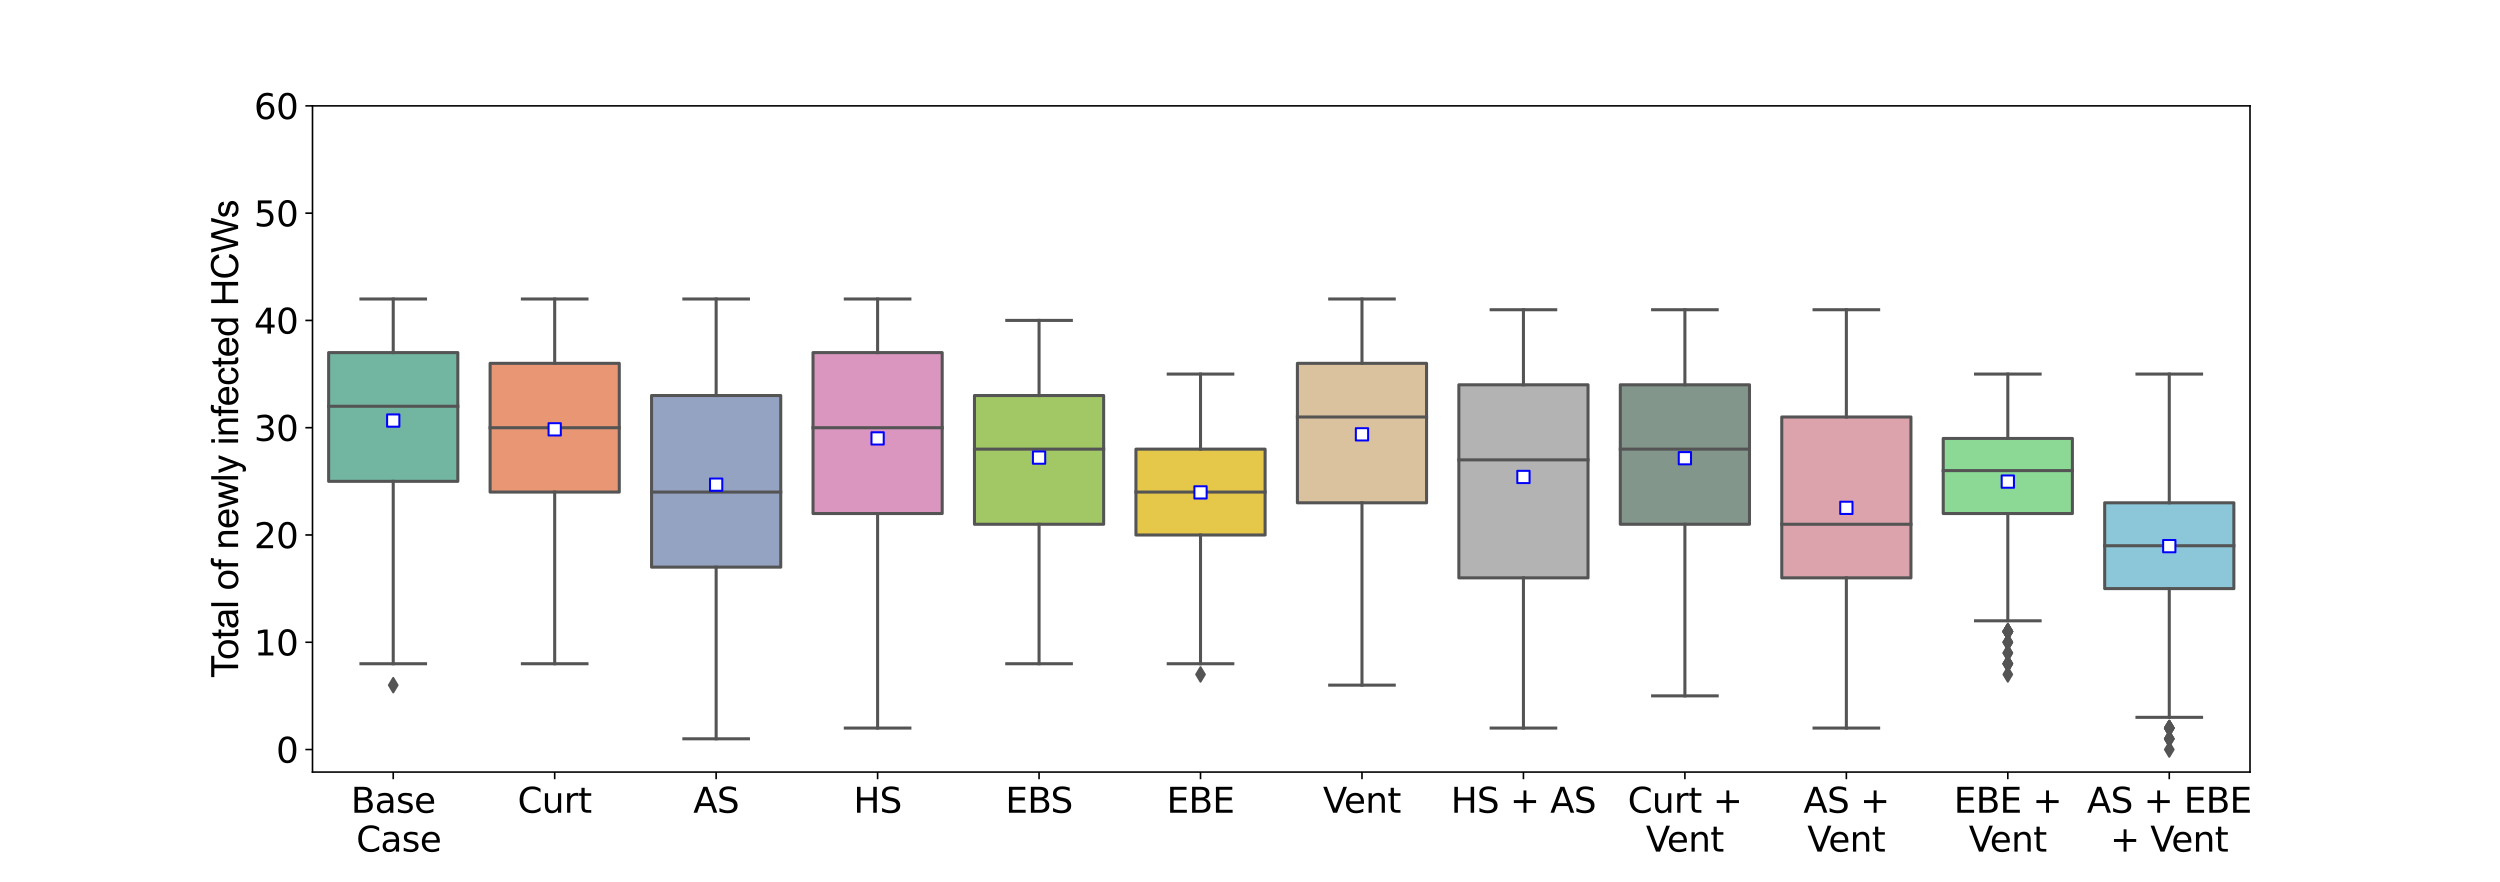 <?xml version="1.0" encoding="utf-8" standalone="no"?>
<!DOCTYPE svg PUBLIC "-//W3C//DTD SVG 1.1//EN"
  "http://www.w3.org/Graphics/SVG/1.1/DTD/svg11.dtd">
<svg xmlns:xlink="http://www.w3.org/1999/xlink" width="1224pt" height="432pt" viewBox="0 0 1224 432" xmlns="http://www.w3.org/2000/svg" version="1.1">
 <defs>
  <style type="text/css">*{stroke-linejoin: round; stroke-linecap: butt}</style>
 </defs>
 <g id="figure_1">
  <g id="patch_1">
   <path d="M 0 432 
L 1224 432 
L 1224 0 
L 0 0 
z
" style="fill: #ffffff"/>
  </g>
  <g id="axes_1">
   <g id="patch_2">
    <path d="M 153 378 
L 1101.6 378 
L 1101.6 51.84 
L 153 51.84 
z
" style="fill: #ffffff"/>
   </g>
   <g id="patch_3">
    <path d="M 160.905 235.666 
L 224.145 235.666 
L 224.145 172.64 
L 160.905 172.64 
L 160.905 235.666 
z
" clip-path="url(#p71a5386152)" style="fill: #72b6a1; stroke: #545454; stroke-width: 1.5; stroke-linejoin: miter"/>
   </g>
   <g id="patch_4">
    <path d="M 239.955 240.918 
L 303.195 240.918 
L 303.195 177.892 
L 239.955 177.892 
L 239.955 240.918 
z
" clip-path="url(#p71a5386152)" style="fill: #e99675; stroke: #545454; stroke-width: 1.5; stroke-linejoin: miter"/>
   </g>
   <g id="patch_5">
    <path d="M 319.005 277.683 
L 382.245 277.683 
L 382.245 193.649 
L 319.005 193.649 
L 319.005 277.683 
z
" clip-path="url(#p71a5386152)" style="fill: #95a3c3; stroke: #545454; stroke-width: 1.5; stroke-linejoin: miter"/>
   </g>
   <g id="patch_6">
    <path d="M 398.055 251.423 
L 461.295 251.423 
L 461.295 172.64 
L 398.055 172.64 
L 398.055 251.423 
z
" clip-path="url(#p71a5386152)" style="fill: #db96c0; stroke: #545454; stroke-width: 1.5; stroke-linejoin: miter"/>
   </g>
   <g id="patch_7">
    <path d="M 477.105 256.675 
L 540.345 256.675 
L 540.345 193.649 
L 477.105 193.649 
L 477.105 256.675 
z
" clip-path="url(#p71a5386152)" style="fill: #a2c865; stroke: #545454; stroke-width: 1.5; stroke-linejoin: miter"/>
   </g>
   <g id="patch_8">
    <path d="M 556.155 261.927 
L 619.395 261.927 
L 619.395 219.91 
L 556.155 219.91 
L 556.155 261.927 
z
" clip-path="url(#p71a5386152)" style="fill: #e5c849; stroke: #545454; stroke-width: 1.5; stroke-linejoin: miter"/>
   </g>
   <g id="patch_9">
    <path d="M 635.205 246.17 
L 698.445 246.17 
L 698.445 177.892 
L 635.205 177.892 
L 635.205 246.17 
z
" clip-path="url(#p71a5386152)" style="fill: #dbc29e; stroke: #545454; stroke-width: 1.5; stroke-linejoin: miter"/>
   </g>
   <g id="patch_10">
    <path d="M 714.255 282.936 
L 777.495 282.936 
L 777.495 188.397 
L 714.255 188.397 
L 714.255 282.936 
z
" clip-path="url(#p71a5386152)" style="fill: #b3b3b3; stroke: #545454; stroke-width: 1.5; stroke-linejoin: miter"/>
   </g>
   <g id="patch_11">
    <path d="M 793.305 256.675 
L 856.545 256.675 
L 856.545 188.397 
L 793.305 188.397 
L 793.305 256.675 
z
" clip-path="url(#p71a5386152)" style="fill: #83968c; stroke: #545454; stroke-width: 1.5; stroke-linejoin: miter"/>
   </g>
   <g id="patch_12">
    <path d="M 872.355 282.936 
L 935.595 282.936 
L 935.595 204.153 
L 872.355 204.153 
L 872.355 282.936 
z
" clip-path="url(#p71a5386152)" style="fill: #dca3ac; stroke: #545454; stroke-width: 1.5; stroke-linejoin: miter"/>
   </g>
   <g id="patch_13">
    <path d="M 951.405 251.423 
L 1014.645 251.423 
L 1014.645 214.657 
L 951.405 214.657 
L 951.405 251.423 
z
" clip-path="url(#p71a5386152)" style="fill: #8cd996; stroke: #545454; stroke-width: 1.5; stroke-linejoin: miter"/>
   </g>
   <g id="patch_14">
    <path d="M 1030.455 288.188 
L 1093.695 288.188 
L 1093.695 246.17 
L 1030.455 246.17 
L 1030.455 288.188 
z
" clip-path="url(#p71a5386152)" style="fill: #8cc6d9; stroke: #545454; stroke-width: 1.5; stroke-linejoin: miter"/>
   </g>
   <g id="matplotlib.axis_1">
    <g id="xtick_1">
     <g id="line2d_1">
      <defs>
       <path id="m7c3d2420b5" d="M 0 0 
L 0 3.5 
" style="stroke: #000000; stroke-width: 0.8"/>
      </defs>
      <g>
       <use xlink:href="#m7c3d2420b5" x="192.525" y="378" style="stroke: #000000; stroke-width: 0.8"/>
      </g>
     </g>
     <g id="text_1">
      <!-- Base -->
      <g transform="translate(171.826 397.917) scale(0.17 -0.17)">
       <defs>
        <path id="DejaVuSans-42" d="M 1259 2228 
L 1259 519 
L 2272 519 
Q 2781 519 3026 730 
Q 3272 941 3272 1375 
Q 3272 1813 3026 2020 
Q 2781 2228 2272 2228 
L 1259 2228 
z
M 1259 4147 
L 1259 2741 
L 2194 2741 
Q 2656 2741 2882 2914 
Q 3109 3088 3109 3444 
Q 3109 3797 2882 3972 
Q 2656 4147 2194 4147 
L 1259 4147 
z
M 628 4666 
L 2241 4666 
Q 2963 4666 3353 4366 
Q 3744 4066 3744 3513 
Q 3744 3084 3544 2831 
Q 3344 2578 2956 2516 
Q 3422 2416 3680 2098 
Q 3938 1781 3938 1306 
Q 3938 681 3513 340 
Q 3088 0 2303 0 
L 628 0 
L 628 4666 
z
" transform="scale(0.016)"/>
        <path id="DejaVuSans-61" d="M 2194 1759 
Q 1497 1759 1228 1600 
Q 959 1441 959 1056 
Q 959 750 1161 570 
Q 1363 391 1709 391 
Q 2188 391 2477 730 
Q 2766 1069 2766 1631 
L 2766 1759 
L 2194 1759 
z
M 3341 1997 
L 3341 0 
L 2766 0 
L 2766 531 
Q 2569 213 2275 61 
Q 1981 -91 1556 -91 
Q 1019 -91 701 211 
Q 384 513 384 1019 
Q 384 1609 779 1909 
Q 1175 2209 1959 2209 
L 2766 2209 
L 2766 2266 
Q 2766 2663 2505 2880 
Q 2244 3097 1772 3097 
Q 1472 3097 1187 3025 
Q 903 2953 641 2809 
L 641 3341 
Q 956 3463 1253 3523 
Q 1550 3584 1831 3584 
Q 2591 3584 2966 3190 
Q 3341 2797 3341 1997 
z
" transform="scale(0.016)"/>
        <path id="DejaVuSans-73" d="M 2834 3397 
L 2834 2853 
Q 2591 2978 2328 3040 
Q 2066 3103 1784 3103 
Q 1356 3103 1142 2972 
Q 928 2841 928 2578 
Q 928 2378 1081 2264 
Q 1234 2150 1697 2047 
L 1894 2003 
Q 2506 1872 2764 1633 
Q 3022 1394 3022 966 
Q 3022 478 2636 193 
Q 2250 -91 1575 -91 
Q 1294 -91 989 -36 
Q 684 19 347 128 
L 347 722 
Q 666 556 975 473 
Q 1284 391 1588 391 
Q 1994 391 2212 530 
Q 2431 669 2431 922 
Q 2431 1156 2273 1281 
Q 2116 1406 1581 1522 
L 1381 1569 
Q 847 1681 609 1914 
Q 372 2147 372 2553 
Q 372 3047 722 3315 
Q 1072 3584 1716 3584 
Q 2034 3584 2315 3537 
Q 2597 3491 2834 3397 
z
" transform="scale(0.016)"/>
        <path id="DejaVuSans-65" d="M 3597 1894 
L 3597 1613 
L 953 1613 
Q 991 1019 1311 708 
Q 1631 397 2203 397 
Q 2534 397 2845 478 
Q 3156 559 3463 722 
L 3463 178 
Q 3153 47 2828 -22 
Q 2503 -91 2169 -91 
Q 1331 -91 842 396 
Q 353 884 353 1716 
Q 353 2575 817 3079 
Q 1281 3584 2069 3584 
Q 2775 3584 3186 3129 
Q 3597 2675 3597 1894 
z
M 3022 2063 
Q 3016 2534 2758 2815 
Q 2500 3097 2075 3097 
Q 1594 3097 1305 2825 
Q 1016 2553 972 2059 
L 3022 2063 
z
" transform="scale(0.016)"/>
       </defs>
       <use xlink:href="#DejaVuSans-42"/>
       <use xlink:href="#DejaVuSans-61" x="68.604"/>
       <use xlink:href="#DejaVuSans-73" x="129.883"/>
       <use xlink:href="#DejaVuSans-65" x="181.982"/>
      </g>
      <!--  Case -->
      <g transform="translate(169.021 416.954) scale(0.17 -0.17)">
       <defs>
        <path id="DejaVuSans-20" transform="scale(0.016)"/>
        <path id="DejaVuSans-43" d="M 4122 4306 
L 4122 3641 
Q 3803 3938 3442 4084 
Q 3081 4231 2675 4231 
Q 1875 4231 1450 3742 
Q 1025 3253 1025 2328 
Q 1025 1406 1450 917 
Q 1875 428 2675 428 
Q 3081 428 3442 575 
Q 3803 722 4122 1019 
L 4122 359 
Q 3791 134 3420 21 
Q 3050 -91 2638 -91 
Q 1578 -91 968 557 
Q 359 1206 359 2328 
Q 359 3453 968 4101 
Q 1578 4750 2638 4750 
Q 3056 4750 3426 4639 
Q 3797 4528 4122 4306 
z
" transform="scale(0.016)"/>
       </defs>
       <use xlink:href="#DejaVuSans-20"/>
       <use xlink:href="#DejaVuSans-43" x="31.787"/>
       <use xlink:href="#DejaVuSans-61" x="101.611"/>
       <use xlink:href="#DejaVuSans-73" x="162.891"/>
       <use xlink:href="#DejaVuSans-65" x="214.99"/>
      </g>
     </g>
    </g>
    <g id="xtick_2">
     <g id="line2d_2">
      <g>
       <use xlink:href="#m7c3d2420b5" x="271.575" y="378" style="stroke: #000000; stroke-width: 0.8"/>
      </g>
     </g>
     <g id="text_2">
      <!-- Curt -->
      <g transform="translate(253.426 397.917) scale(0.17 -0.17)">
       <defs>
        <path id="DejaVuSans-75" d="M 544 1381 
L 544 3500 
L 1119 3500 
L 1119 1403 
Q 1119 906 1312 657 
Q 1506 409 1894 409 
Q 2359 409 2629 706 
Q 2900 1003 2900 1516 
L 2900 3500 
L 3475 3500 
L 3475 0 
L 2900 0 
L 2900 538 
Q 2691 219 2414 64 
Q 2138 -91 1772 -91 
Q 1169 -91 856 284 
Q 544 659 544 1381 
z
M 1991 3584 
L 1991 3584 
z
" transform="scale(0.016)"/>
        <path id="DejaVuSans-72" d="M 2631 2963 
Q 2534 3019 2420 3045 
Q 2306 3072 2169 3072 
Q 1681 3072 1420 2755 
Q 1159 2438 1159 1844 
L 1159 0 
L 581 0 
L 581 3500 
L 1159 3500 
L 1159 2956 
Q 1341 3275 1631 3429 
Q 1922 3584 2338 3584 
Q 2397 3584 2469 3576 
Q 2541 3569 2628 3553 
L 2631 2963 
z
" transform="scale(0.016)"/>
        <path id="DejaVuSans-74" d="M 1172 4494 
L 1172 3500 
L 2356 3500 
L 2356 3053 
L 1172 3053 
L 1172 1153 
Q 1172 725 1289 603 
Q 1406 481 1766 481 
L 2356 481 
L 2356 0 
L 1766 0 
Q 1100 0 847 248 
Q 594 497 594 1153 
L 594 3053 
L 172 3053 
L 172 3500 
L 594 3500 
L 594 4494 
L 1172 4494 
z
" transform="scale(0.016)"/>
       </defs>
       <use xlink:href="#DejaVuSans-43"/>
       <use xlink:href="#DejaVuSans-75" x="69.824"/>
       <use xlink:href="#DejaVuSans-72" x="133.203"/>
       <use xlink:href="#DejaVuSans-74" x="174.316"/>
      </g>
     </g>
    </g>
    <g id="xtick_3">
     <g id="line2d_3">
      <g>
       <use xlink:href="#m7c3d2420b5" x="350.625" y="378" style="stroke: #000000; stroke-width: 0.8"/>
      </g>
     </g>
     <g id="text_3">
      <!-- AS -->
      <g transform="translate(339.414 397.917) scale(0.17 -0.17)">
       <defs>
        <path id="DejaVuSans-41" d="M 2188 4044 
L 1331 1722 
L 3047 1722 
L 2188 4044 
z
M 1831 4666 
L 2547 4666 
L 4325 0 
L 3669 0 
L 3244 1197 
L 1141 1197 
L 716 0 
L 50 0 
L 1831 4666 
z
" transform="scale(0.016)"/>
        <path id="DejaVuSans-53" d="M 3425 4513 
L 3425 3897 
Q 3066 4069 2747 4153 
Q 2428 4238 2131 4238 
Q 1616 4238 1336 4038 
Q 1056 3838 1056 3469 
Q 1056 3159 1242 3001 
Q 1428 2844 1947 2747 
L 2328 2669 
Q 3034 2534 3370 2195 
Q 3706 1856 3706 1288 
Q 3706 609 3251 259 
Q 2797 -91 1919 -91 
Q 1588 -91 1214 -16 
Q 841 59 441 206 
L 441 856 
Q 825 641 1194 531 
Q 1563 422 1919 422 
Q 2459 422 2753 634 
Q 3047 847 3047 1241 
Q 3047 1584 2836 1778 
Q 2625 1972 2144 2069 
L 1759 2144 
Q 1053 2284 737 2584 
Q 422 2884 422 3419 
Q 422 4038 858 4394 
Q 1294 4750 2059 4750 
Q 2388 4750 2728 4690 
Q 3069 4631 3425 4513 
z
" transform="scale(0.016)"/>
       </defs>
       <use xlink:href="#DejaVuSans-41"/>
       <use xlink:href="#DejaVuSans-53" x="68.408"/>
      </g>
     </g>
    </g>
    <g id="xtick_4">
     <g id="line2d_4">
      <g>
       <use xlink:href="#m7c3d2420b5" x="429.675" y="378" style="stroke: #000000; stroke-width: 0.8"/>
      </g>
     </g>
     <g id="text_4">
      <!-- HS -->
      <g transform="translate(417.887 397.917) scale(0.17 -0.17)">
       <defs>
        <path id="DejaVuSans-48" d="M 628 4666 
L 1259 4666 
L 1259 2753 
L 3553 2753 
L 3553 4666 
L 4184 4666 
L 4184 0 
L 3553 0 
L 3553 2222 
L 1259 2222 
L 1259 0 
L 628 0 
L 628 4666 
z
" transform="scale(0.016)"/>
       </defs>
       <use xlink:href="#DejaVuSans-48"/>
       <use xlink:href="#DejaVuSans-53" x="75.195"/>
      </g>
     </g>
    </g>
    <g id="xtick_5">
     <g id="line2d_5">
      <g>
       <use xlink:href="#m7c3d2420b5" x="508.725" y="378" style="stroke: #000000; stroke-width: 0.8"/>
      </g>
     </g>
     <g id="text_5">
      <!-- EBS -->
      <g transform="translate(492.275 397.917) scale(0.17 -0.17)">
       <defs>
        <path id="DejaVuSans-45" d="M 628 4666 
L 3578 4666 
L 3578 4134 
L 1259 4134 
L 1259 2753 
L 3481 2753 
L 3481 2222 
L 1259 2222 
L 1259 531 
L 3634 531 
L 3634 0 
L 628 0 
L 628 4666 
z
" transform="scale(0.016)"/>
       </defs>
       <use xlink:href="#DejaVuSans-45"/>
       <use xlink:href="#DejaVuSans-42" x="63.184"/>
       <use xlink:href="#DejaVuSans-53" x="130.037"/>
      </g>
     </g>
    </g>
    <g id="xtick_6">
     <g id="line2d_6">
      <g>
       <use xlink:href="#m7c3d2420b5" x="587.775" y="378" style="stroke: #000000; stroke-width: 0.8"/>
      </g>
     </g>
     <g id="text_6">
      <!-- EBE -->
      <g transform="translate(571.201 397.917) scale(0.17 -0.17)">
       <use xlink:href="#DejaVuSans-45"/>
       <use xlink:href="#DejaVuSans-42" x="63.184"/>
       <use xlink:href="#DejaVuSans-45" x="131.787"/>
      </g>
     </g>
    </g>
    <g id="xtick_7">
     <g id="line2d_7">
      <g>
       <use xlink:href="#m7c3d2420b5" x="666.825" y="378" style="stroke: #000000; stroke-width: 0.8"/>
      </g>
     </g>
     <g id="text_7">
      <!-- Vent -->
      <g transform="translate(647.72 397.917) scale(0.17 -0.17)">
       <defs>
        <path id="DejaVuSans-56" d="M 1831 0 
L 50 4666 
L 709 4666 
L 2188 738 
L 3669 4666 
L 4325 4666 
L 2547 0 
L 1831 0 
z
" transform="scale(0.016)"/>
        <path id="DejaVuSans-6e" d="M 3513 2113 
L 3513 0 
L 2938 0 
L 2938 2094 
Q 2938 2591 2744 2837 
Q 2550 3084 2163 3084 
Q 1697 3084 1428 2787 
Q 1159 2491 1159 1978 
L 1159 0 
L 581 0 
L 581 3500 
L 1159 3500 
L 1159 2956 
Q 1366 3272 1645 3428 
Q 1925 3584 2291 3584 
Q 2894 3584 3203 3211 
Q 3513 2838 3513 2113 
z
" transform="scale(0.016)"/>
       </defs>
       <use xlink:href="#DejaVuSans-56"/>
       <use xlink:href="#DejaVuSans-65" x="60.658"/>
       <use xlink:href="#DejaVuSans-6e" x="122.182"/>
       <use xlink:href="#DejaVuSans-74" x="185.561"/>
      </g>
     </g>
    </g>
    <g id="xtick_8">
     <g id="line2d_8">
      <g>
       <use xlink:href="#m7c3d2420b5" x="745.875" y="378" style="stroke: #000000; stroke-width: 0.8"/>
      </g>
     </g>
     <g id="text_8">
      <!-- HS + AS -->
      <g transform="translate(710.35 397.917) scale(0.17 -0.17)">
       <defs>
        <path id="DejaVuSans-2b" d="M 2944 4013 
L 2944 2272 
L 4684 2272 
L 4684 1741 
L 2944 1741 
L 2944 0 
L 2419 0 
L 2419 1741 
L 678 1741 
L 678 2272 
L 2419 2272 
L 2419 4013 
L 2944 4013 
z
" transform="scale(0.016)"/>
       </defs>
       <use xlink:href="#DejaVuSans-48"/>
       <use xlink:href="#DejaVuSans-53" x="75.195"/>
       <use xlink:href="#DejaVuSans-20" x="138.672"/>
       <use xlink:href="#DejaVuSans-2b" x="170.459"/>
       <use xlink:href="#DejaVuSans-20" x="254.248"/>
       <use xlink:href="#DejaVuSans-41" x="286.035"/>
       <use xlink:href="#DejaVuSans-53" x="354.443"/>
      </g>
     </g>
    </g>
    <g id="xtick_9">
     <g id="line2d_9">
      <g>
       <use xlink:href="#m7c3d2420b5" x="824.925" y="378" style="stroke: #000000; stroke-width: 0.8"/>
      </g>
     </g>
     <g id="text_9">
      <!-- Curt + -->
      <g transform="translate(796.952 397.917) scale(0.17 -0.17)">
       <use xlink:href="#DejaVuSans-43"/>
       <use xlink:href="#DejaVuSans-75" x="69.824"/>
       <use xlink:href="#DejaVuSans-72" x="133.203"/>
       <use xlink:href="#DejaVuSans-74" x="174.316"/>
       <use xlink:href="#DejaVuSans-20" x="213.525"/>
       <use xlink:href="#DejaVuSans-2b" x="245.312"/>
      </g>
      <!-- Vent -->
      <g transform="translate(805.82 416.954) scale(0.17 -0.17)">
       <use xlink:href="#DejaVuSans-56"/>
       <use xlink:href="#DejaVuSans-65" x="60.658"/>
       <use xlink:href="#DejaVuSans-6e" x="122.182"/>
       <use xlink:href="#DejaVuSans-74" x="185.561"/>
      </g>
     </g>
    </g>
    <g id="xtick_10">
     <g id="line2d_10">
      <g>
       <use xlink:href="#m7c3d2420b5" x="903.975" y="378" style="stroke: #000000; stroke-width: 0.8"/>
      </g>
     </g>
     <g id="text_10">
      <!-- AS + -->
      <g transform="translate(882.94 397.917) scale(0.17 -0.17)">
       <use xlink:href="#DejaVuSans-41"/>
       <use xlink:href="#DejaVuSans-53" x="68.408"/>
       <use xlink:href="#DejaVuSans-20" x="131.885"/>
       <use xlink:href="#DejaVuSans-2b" x="163.672"/>
      </g>
      <!-- Vent -->
      <g transform="translate(884.87 416.954) scale(0.17 -0.17)">
       <use xlink:href="#DejaVuSans-56"/>
       <use xlink:href="#DejaVuSans-65" x="60.658"/>
       <use xlink:href="#DejaVuSans-6e" x="122.182"/>
       <use xlink:href="#DejaVuSans-74" x="185.561"/>
      </g>
     </g>
    </g>
    <g id="xtick_11">
     <g id="line2d_11">
      <g>
       <use xlink:href="#m7c3d2420b5" x="983.025" y="378" style="stroke: #000000; stroke-width: 0.8"/>
      </g>
     </g>
     <g id="text_11">
      <!-- EBE + -->
      <g transform="translate(956.627 397.917) scale(0.17 -0.17)">
       <use xlink:href="#DejaVuSans-45"/>
       <use xlink:href="#DejaVuSans-42" x="63.184"/>
       <use xlink:href="#DejaVuSans-45" x="131.787"/>
       <use xlink:href="#DejaVuSans-20" x="194.971"/>
       <use xlink:href="#DejaVuSans-2b" x="226.758"/>
      </g>
      <!-- Vent -->
      <g transform="translate(963.92 416.954) scale(0.17 -0.17)">
       <use xlink:href="#DejaVuSans-56"/>
       <use xlink:href="#DejaVuSans-65" x="60.658"/>
       <use xlink:href="#DejaVuSans-6e" x="122.182"/>
       <use xlink:href="#DejaVuSans-74" x="185.561"/>
      </g>
     </g>
    </g>
    <g id="xtick_12">
     <g id="line2d_12">
      <g>
       <use xlink:href="#m7c3d2420b5" x="1062.075" y="378" style="stroke: #000000; stroke-width: 0.8"/>
      </g>
     </g>
     <g id="text_12">
      <!-- AS + EBE -->
      <g transform="translate(1021.765 397.917) scale(0.17 -0.17)">
       <use xlink:href="#DejaVuSans-41"/>
       <use xlink:href="#DejaVuSans-53" x="68.408"/>
       <use xlink:href="#DejaVuSans-20" x="131.885"/>
       <use xlink:href="#DejaVuSans-2b" x="163.672"/>
       <use xlink:href="#DejaVuSans-20" x="247.461"/>
       <use xlink:href="#DejaVuSans-45" x="279.248"/>
       <use xlink:href="#DejaVuSans-42" x="342.432"/>
       <use xlink:href="#DejaVuSans-45" x="411.035"/>
      </g>
      <!-- + Vent -->
      <g transform="translate(1033.146 416.954) scale(0.17 -0.17)">
       <use xlink:href="#DejaVuSans-2b"/>
       <use xlink:href="#DejaVuSans-20" x="83.789"/>
       <use xlink:href="#DejaVuSans-56" x="115.576"/>
       <use xlink:href="#DejaVuSans-65" x="176.234"/>
       <use xlink:href="#DejaVuSans-6e" x="237.758"/>
       <use xlink:href="#DejaVuSans-74" x="301.137"/>
      </g>
     </g>
    </g>
   </g>
   <g id="matplotlib.axis_2">
    <g id="ytick_1">
     <g id="line2d_13">
      <defs>
       <path id="mb585a5d07e" d="M 0 0 
L -3.5 0 
" style="stroke: #000000; stroke-width: 0.8"/>
      </defs>
      <g>
       <use xlink:href="#mb585a5d07e" x="153" y="366.97" style="stroke: #000000; stroke-width: 0.8"/>
      </g>
     </g>
     <g id="text_13">
      <!-- 0 -->
      <g transform="translate(135.184 373.429) scale(0.17 -0.17)">
       <defs>
        <path id="DejaVuSans-30" d="M 2034 4250 
Q 1547 4250 1301 3770 
Q 1056 3291 1056 2328 
Q 1056 1369 1301 889 
Q 1547 409 2034 409 
Q 2525 409 2770 889 
Q 3016 1369 3016 2328 
Q 3016 3291 2770 3770 
Q 2525 4250 2034 4250 
z
M 2034 4750 
Q 2819 4750 3233 4129 
Q 3647 3509 3647 2328 
Q 3647 1150 3233 529 
Q 2819 -91 2034 -91 
Q 1250 -91 836 529 
Q 422 1150 422 2328 
Q 422 3509 836 4129 
Q 1250 4750 2034 4750 
z
" transform="scale(0.016)"/>
       </defs>
       <use xlink:href="#DejaVuSans-30"/>
      </g>
     </g>
    </g>
    <g id="ytick_2">
     <g id="line2d_14">
      <g>
       <use xlink:href="#mb585a5d07e" x="153" y="314.449" style="stroke: #000000; stroke-width: 0.8"/>
      </g>
     </g>
     <g id="text_14">
      <!-- 10 -->
      <g transform="translate(124.368 320.907) scale(0.17 -0.17)">
       <defs>
        <path id="DejaVuSans-31" d="M 794 531 
L 1825 531 
L 1825 4091 
L 703 3866 
L 703 4441 
L 1819 4666 
L 2450 4666 
L 2450 531 
L 3481 531 
L 3481 0 
L 794 0 
L 794 531 
z
" transform="scale(0.016)"/>
       </defs>
       <use xlink:href="#DejaVuSans-31"/>
       <use xlink:href="#DejaVuSans-30" x="63.623"/>
      </g>
     </g>
    </g>
    <g id="ytick_3">
     <g id="line2d_15">
      <g>
       <use xlink:href="#mb585a5d07e" x="153" y="261.927" style="stroke: #000000; stroke-width: 0.8"/>
      </g>
     </g>
     <g id="text_15">
      <!-- 20 -->
      <g transform="translate(124.368 268.386) scale(0.17 -0.17)">
       <defs>
        <path id="DejaVuSans-32" d="M 1228 531 
L 3431 531 
L 3431 0 
L 469 0 
L 469 531 
Q 828 903 1448 1529 
Q 2069 2156 2228 2338 
Q 2531 2678 2651 2914 
Q 2772 3150 2772 3378 
Q 2772 3750 2511 3984 
Q 2250 4219 1831 4219 
Q 1534 4219 1204 4116 
Q 875 4013 500 3803 
L 500 4441 
Q 881 4594 1212 4672 
Q 1544 4750 1819 4750 
Q 2544 4750 2975 4387 
Q 3406 4025 3406 3419 
Q 3406 3131 3298 2873 
Q 3191 2616 2906 2266 
Q 2828 2175 2409 1742 
Q 1991 1309 1228 531 
z
" transform="scale(0.016)"/>
       </defs>
       <use xlink:href="#DejaVuSans-32"/>
       <use xlink:href="#DejaVuSans-30" x="63.623"/>
      </g>
     </g>
    </g>
    <g id="ytick_4">
     <g id="line2d_16">
      <g>
       <use xlink:href="#mb585a5d07e" x="153" y="209.405" style="stroke: #000000; stroke-width: 0.8"/>
      </g>
     </g>
     <g id="text_16">
      <!-- 30 -->
      <g transform="translate(124.368 215.864) scale(0.17 -0.17)">
       <defs>
        <path id="DejaVuSans-33" d="M 2597 2516 
Q 3050 2419 3304 2112 
Q 3559 1806 3559 1356 
Q 3559 666 3084 287 
Q 2609 -91 1734 -91 
Q 1441 -91 1130 -33 
Q 819 25 488 141 
L 488 750 
Q 750 597 1062 519 
Q 1375 441 1716 441 
Q 2309 441 2620 675 
Q 2931 909 2931 1356 
Q 2931 1769 2642 2001 
Q 2353 2234 1838 2234 
L 1294 2234 
L 1294 2753 
L 1863 2753 
Q 2328 2753 2575 2939 
Q 2822 3125 2822 3475 
Q 2822 3834 2567 4026 
Q 2313 4219 1838 4219 
Q 1578 4219 1281 4162 
Q 984 4106 628 3988 
L 628 4550 
Q 988 4650 1302 4700 
Q 1616 4750 1894 4750 
Q 2613 4750 3031 4423 
Q 3450 4097 3450 3541 
Q 3450 3153 3228 2886 
Q 3006 2619 2597 2516 
z
" transform="scale(0.016)"/>
       </defs>
       <use xlink:href="#DejaVuSans-33"/>
       <use xlink:href="#DejaVuSans-30" x="63.623"/>
      </g>
     </g>
    </g>
    <g id="ytick_5">
     <g id="line2d_17">
      <g>
       <use xlink:href="#mb585a5d07e" x="153" y="156.883" style="stroke: #000000; stroke-width: 0.8"/>
      </g>
     </g>
     <g id="text_17">
      <!-- 40 -->
      <g transform="translate(124.368 163.342) scale(0.17 -0.17)">
       <defs>
        <path id="DejaVuSans-34" d="M 2419 4116 
L 825 1625 
L 2419 1625 
L 2419 4116 
z
M 2253 4666 
L 3047 4666 
L 3047 1625 
L 3713 1625 
L 3713 1100 
L 3047 1100 
L 3047 0 
L 2419 0 
L 2419 1100 
L 313 1100 
L 313 1709 
L 2253 4666 
z
" transform="scale(0.016)"/>
       </defs>
       <use xlink:href="#DejaVuSans-34"/>
       <use xlink:href="#DejaVuSans-30" x="63.623"/>
      </g>
     </g>
    </g>
    <g id="ytick_6">
     <g id="line2d_18">
      <g>
       <use xlink:href="#mb585a5d07e" x="153" y="104.362" style="stroke: #000000; stroke-width: 0.8"/>
      </g>
     </g>
     <g id="text_18">
      <!-- 50 -->
      <g transform="translate(124.368 110.82) scale(0.17 -0.17)">
       <defs>
        <path id="DejaVuSans-35" d="M 691 4666 
L 3169 4666 
L 3169 4134 
L 1269 4134 
L 1269 2991 
Q 1406 3038 1543 3061 
Q 1681 3084 1819 3084 
Q 2600 3084 3056 2656 
Q 3513 2228 3513 1497 
Q 3513 744 3044 326 
Q 2575 -91 1722 -91 
Q 1428 -91 1123 -41 
Q 819 9 494 109 
L 494 744 
Q 775 591 1075 516 
Q 1375 441 1709 441 
Q 2250 441 2565 725 
Q 2881 1009 2881 1497 
Q 2881 1984 2565 2268 
Q 2250 2553 1709 2553 
Q 1456 2553 1204 2497 
Q 953 2441 691 2322 
L 691 4666 
z
" transform="scale(0.016)"/>
       </defs>
       <use xlink:href="#DejaVuSans-35"/>
       <use xlink:href="#DejaVuSans-30" x="63.623"/>
      </g>
     </g>
    </g>
    <g id="ytick_7">
     <g id="line2d_19">
      <g>
       <use xlink:href="#mb585a5d07e" x="153" y="51.84" style="stroke: #000000; stroke-width: 0.8"/>
      </g>
     </g>
     <g id="text_19">
      <!-- 60 -->
      <g transform="translate(124.368 58.299) scale(0.17 -0.17)">
       <defs>
        <path id="DejaVuSans-36" d="M 2113 2584 
Q 1688 2584 1439 2293 
Q 1191 2003 1191 1497 
Q 1191 994 1439 701 
Q 1688 409 2113 409 
Q 2538 409 2786 701 
Q 3034 994 3034 1497 
Q 3034 2003 2786 2293 
Q 2538 2584 2113 2584 
z
M 3366 4563 
L 3366 3988 
Q 3128 4100 2886 4159 
Q 2644 4219 2406 4219 
Q 1781 4219 1451 3797 
Q 1122 3375 1075 2522 
Q 1259 2794 1537 2939 
Q 1816 3084 2150 3084 
Q 2853 3084 3261 2657 
Q 3669 2231 3669 1497 
Q 3669 778 3244 343 
Q 2819 -91 2113 -91 
Q 1303 -91 875 529 
Q 447 1150 447 2328 
Q 447 3434 972 4092 
Q 1497 4750 2381 4750 
Q 2619 4750 2861 4703 
Q 3103 4656 3366 4563 
z
" transform="scale(0.016)"/>
       </defs>
       <use xlink:href="#DejaVuSans-36"/>
       <use xlink:href="#DejaVuSans-30" x="63.623"/>
      </g>
     </g>
    </g>
    <g id="text_20">
     <!-- Total of newly infected HCWs -->
     <g transform="translate(116.579 331.955) rotate(-90) scale(0.18 -0.18)">
      <defs>
       <path id="ArialMT-54" d="M 1659 0 
L 1659 4041 
L 150 4041 
L 150 4581 
L 3781 4581 
L 3781 4041 
L 2266 4041 
L 2266 0 
L 1659 0 
z
" transform="scale(0.016)"/>
       <path id="ArialMT-6f" d="M 213 1659 
Q 213 2581 725 3025 
Q 1153 3394 1769 3394 
Q 2453 3394 2887 2945 
Q 3322 2497 3322 1706 
Q 3322 1066 3130 698 
Q 2938 331 2570 128 
Q 2203 -75 1769 -75 
Q 1072 -75 642 372 
Q 213 819 213 1659 
z
M 791 1659 
Q 791 1022 1069 705 
Q 1347 388 1769 388 
Q 2188 388 2466 706 
Q 2744 1025 2744 1678 
Q 2744 2294 2464 2611 
Q 2184 2928 1769 2928 
Q 1347 2928 1069 2612 
Q 791 2297 791 1659 
z
" transform="scale(0.016)"/>
       <path id="ArialMT-74" d="M 1650 503 
L 1731 6 
Q 1494 -44 1306 -44 
Q 1000 -44 831 53 
Q 663 150 594 308 
Q 525 466 525 972 
L 525 2881 
L 113 2881 
L 113 3319 
L 525 3319 
L 525 4141 
L 1084 4478 
L 1084 3319 
L 1650 3319 
L 1650 2881 
L 1084 2881 
L 1084 941 
Q 1084 700 1114 631 
Q 1144 563 1211 522 
Q 1278 481 1403 481 
Q 1497 481 1650 503 
z
" transform="scale(0.016)"/>
       <path id="ArialMT-61" d="M 2588 409 
Q 2275 144 1986 34 
Q 1697 -75 1366 -75 
Q 819 -75 525 192 
Q 231 459 231 875 
Q 231 1119 342 1320 
Q 453 1522 633 1644 
Q 813 1766 1038 1828 
Q 1203 1872 1538 1913 
Q 2219 1994 2541 2106 
Q 2544 2222 2544 2253 
Q 2544 2597 2384 2738 
Q 2169 2928 1744 2928 
Q 1347 2928 1158 2789 
Q 969 2650 878 2297 
L 328 2372 
Q 403 2725 575 2942 
Q 747 3159 1072 3276 
Q 1397 3394 1825 3394 
Q 2250 3394 2515 3294 
Q 2781 3194 2906 3042 
Q 3031 2891 3081 2659 
Q 3109 2516 3109 2141 
L 3109 1391 
Q 3109 606 3145 398 
Q 3181 191 3288 0 
L 2700 0 
Q 2613 175 2588 409 
z
M 2541 1666 
Q 2234 1541 1622 1453 
Q 1275 1403 1131 1340 
Q 988 1278 909 1158 
Q 831 1038 831 891 
Q 831 666 1001 516 
Q 1172 366 1500 366 
Q 1825 366 2078 508 
Q 2331 650 2450 897 
Q 2541 1088 2541 1459 
L 2541 1666 
z
" transform="scale(0.016)"/>
       <path id="ArialMT-6c" d="M 409 0 
L 409 4581 
L 972 4581 
L 972 0 
L 409 0 
z
" transform="scale(0.016)"/>
       <path id="ArialMT-20" transform="scale(0.016)"/>
       <path id="ArialMT-66" d="M 556 0 
L 556 2881 
L 59 2881 
L 59 3319 
L 556 3319 
L 556 3672 
Q 556 4006 616 4169 
Q 697 4388 901 4523 
Q 1106 4659 1475 4659 
Q 1713 4659 2000 4603 
L 1916 4113 
Q 1741 4144 1584 4144 
Q 1328 4144 1222 4034 
Q 1116 3925 1116 3625 
L 1116 3319 
L 1763 3319 
L 1763 2881 
L 1116 2881 
L 1116 0 
L 556 0 
z
" transform="scale(0.016)"/>
       <path id="ArialMT-6e" d="M 422 0 
L 422 3319 
L 928 3319 
L 928 2847 
Q 1294 3394 1984 3394 
Q 2284 3394 2536 3286 
Q 2788 3178 2913 3003 
Q 3038 2828 3088 2588 
Q 3119 2431 3119 2041 
L 3119 0 
L 2556 0 
L 2556 2019 
Q 2556 2363 2490 2533 
Q 2425 2703 2258 2804 
Q 2091 2906 1866 2906 
Q 1506 2906 1245 2678 
Q 984 2450 984 1813 
L 984 0 
L 422 0 
z
" transform="scale(0.016)"/>
       <path id="ArialMT-65" d="M 2694 1069 
L 3275 997 
Q 3138 488 2766 206 
Q 2394 -75 1816 -75 
Q 1088 -75 661 373 
Q 234 822 234 1631 
Q 234 2469 665 2931 
Q 1097 3394 1784 3394 
Q 2450 3394 2872 2941 
Q 3294 2488 3294 1666 
Q 3294 1616 3291 1516 
L 816 1516 
Q 847 969 1125 678 
Q 1403 388 1819 388 
Q 2128 388 2347 550 
Q 2566 713 2694 1069 
z
M 847 1978 
L 2700 1978 
Q 2663 2397 2488 2606 
Q 2219 2931 1791 2931 
Q 1403 2931 1139 2672 
Q 875 2413 847 1978 
z
" transform="scale(0.016)"/>
       <path id="ArialMT-77" d="M 1034 0 
L 19 3319 
L 600 3319 
L 1128 1403 
L 1325 691 
Q 1338 744 1497 1375 
L 2025 3319 
L 2603 3319 
L 3100 1394 
L 3266 759 
L 3456 1400 
L 4025 3319 
L 4572 3319 
L 3534 0 
L 2950 0 
L 2422 1988 
L 2294 2553 
L 1622 0 
L 1034 0 
z
" transform="scale(0.016)"/>
       <path id="ArialMT-79" d="M 397 -1278 
L 334 -750 
Q 519 -800 656 -800 
Q 844 -800 956 -737 
Q 1069 -675 1141 -563 
Q 1194 -478 1313 -144 
Q 1328 -97 1363 -6 
L 103 3319 
L 709 3319 
L 1400 1397 
Q 1534 1031 1641 628 
Q 1738 1016 1872 1384 
L 2581 3319 
L 3144 3319 
L 1881 -56 
Q 1678 -603 1566 -809 
Q 1416 -1088 1222 -1217 
Q 1028 -1347 759 -1347 
Q 597 -1347 397 -1278 
z
" transform="scale(0.016)"/>
       <path id="ArialMT-69" d="M 425 3934 
L 425 4581 
L 988 4581 
L 988 3934 
L 425 3934 
z
M 425 0 
L 425 3319 
L 988 3319 
L 988 0 
L 425 0 
z
" transform="scale(0.016)"/>
       <path id="ArialMT-63" d="M 2588 1216 
L 3141 1144 
Q 3050 572 2676 248 
Q 2303 -75 1759 -75 
Q 1078 -75 664 370 
Q 250 816 250 1647 
Q 250 2184 428 2587 
Q 606 2991 970 3192 
Q 1334 3394 1763 3394 
Q 2303 3394 2647 3120 
Q 2991 2847 3088 2344 
L 2541 2259 
Q 2463 2594 2264 2762 
Q 2066 2931 1784 2931 
Q 1359 2931 1093 2626 
Q 828 2322 828 1663 
Q 828 994 1084 691 
Q 1341 388 1753 388 
Q 2084 388 2306 591 
Q 2528 794 2588 1216 
z
" transform="scale(0.016)"/>
       <path id="ArialMT-64" d="M 2575 0 
L 2575 419 
Q 2259 -75 1647 -75 
Q 1250 -75 917 144 
Q 584 363 401 755 
Q 219 1147 219 1656 
Q 219 2153 384 2558 
Q 550 2963 881 3178 
Q 1213 3394 1622 3394 
Q 1922 3394 2156 3267 
Q 2391 3141 2538 2938 
L 2538 4581 
L 3097 4581 
L 3097 0 
L 2575 0 
z
M 797 1656 
Q 797 1019 1065 703 
Q 1334 388 1700 388 
Q 2069 388 2326 689 
Q 2584 991 2584 1609 
Q 2584 2291 2321 2609 
Q 2059 2928 1675 2928 
Q 1300 2928 1048 2622 
Q 797 2316 797 1656 
z
" transform="scale(0.016)"/>
       <path id="ArialMT-48" d="M 513 0 
L 513 4581 
L 1119 4581 
L 1119 2700 
L 3500 2700 
L 3500 4581 
L 4106 4581 
L 4106 0 
L 3500 0 
L 3500 2159 
L 1119 2159 
L 1119 0 
L 513 0 
z
" transform="scale(0.016)"/>
       <path id="ArialMT-43" d="M 3763 1606 
L 4369 1453 
Q 4178 706 3683 314 
Q 3188 -78 2472 -78 
Q 1731 -78 1267 223 
Q 803 525 561 1097 
Q 319 1669 319 2325 
Q 319 3041 592 3573 
Q 866 4106 1370 4382 
Q 1875 4659 2481 4659 
Q 3169 4659 3637 4309 
Q 4106 3959 4291 3325 
L 3694 3184 
Q 3534 3684 3231 3912 
Q 2928 4141 2469 4141 
Q 1941 4141 1586 3887 
Q 1231 3634 1087 3207 
Q 944 2781 944 2328 
Q 944 1744 1114 1308 
Q 1284 872 1643 656 
Q 2003 441 2422 441 
Q 2931 441 3284 734 
Q 3638 1028 3763 1606 
z
" transform="scale(0.016)"/>
       <path id="ArialMT-57" d="M 1294 0 
L 78 4581 
L 700 4581 
L 1397 1578 
Q 1509 1106 1591 641 
Q 1766 1375 1797 1488 
L 2669 4581 
L 3400 4581 
L 4056 2263 
Q 4303 1400 4413 641 
Q 4500 1075 4641 1638 
L 5359 4581 
L 5969 4581 
L 4713 0 
L 4128 0 
L 3163 3491 
Q 3041 3928 3019 4028 
Q 2947 3713 2884 3491 
L 1913 0 
L 1294 0 
z
" transform="scale(0.016)"/>
       <path id="ArialMT-73" d="M 197 991 
L 753 1078 
Q 800 744 1014 566 
Q 1228 388 1613 388 
Q 2000 388 2187 545 
Q 2375 703 2375 916 
Q 2375 1106 2209 1216 
Q 2094 1291 1634 1406 
Q 1016 1563 777 1677 
Q 538 1791 414 1992 
Q 291 2194 291 2438 
Q 291 2659 392 2848 
Q 494 3038 669 3163 
Q 800 3259 1026 3326 
Q 1253 3394 1513 3394 
Q 1903 3394 2198 3281 
Q 2494 3169 2634 2976 
Q 2775 2784 2828 2463 
L 2278 2388 
Q 2241 2644 2061 2787 
Q 1881 2931 1553 2931 
Q 1166 2931 1000 2803 
Q 834 2675 834 2503 
Q 834 2394 903 2306 
Q 972 2216 1119 2156 
Q 1203 2125 1616 2013 
Q 2213 1853 2448 1751 
Q 2684 1650 2818 1456 
Q 2953 1263 2953 975 
Q 2953 694 2789 445 
Q 2625 197 2315 61 
Q 2006 -75 1616 -75 
Q 969 -75 630 194 
Q 291 463 197 991 
z
" transform="scale(0.016)"/>
      </defs>
      <use xlink:href="#ArialMT-54"/>
      <use xlink:href="#ArialMT-6f" x="49.959"/>
      <use xlink:href="#ArialMT-74" x="105.574"/>
      <use xlink:href="#ArialMT-61" x="133.357"/>
      <use xlink:href="#ArialMT-6c" x="188.973"/>
      <use xlink:href="#ArialMT-20" x="211.189"/>
      <use xlink:href="#ArialMT-6f" x="238.973"/>
      <use xlink:href="#ArialMT-66" x="294.588"/>
      <use xlink:href="#ArialMT-20" x="322.371"/>
      <use xlink:href="#ArialMT-6e" x="350.154"/>
      <use xlink:href="#ArialMT-65" x="405.77"/>
      <use xlink:href="#ArialMT-77" x="461.385"/>
      <use xlink:href="#ArialMT-6c" x="533.602"/>
      <use xlink:href="#ArialMT-79" x="555.818"/>
      <use xlink:href="#ArialMT-20" x="605.818"/>
      <use xlink:href="#ArialMT-69" x="633.602"/>
      <use xlink:href="#ArialMT-6e" x="655.818"/>
      <use xlink:href="#ArialMT-66" x="711.434"/>
      <use xlink:href="#ArialMT-65" x="739.217"/>
      <use xlink:href="#ArialMT-63" x="794.832"/>
      <use xlink:href="#ArialMT-74" x="844.832"/>
      <use xlink:href="#ArialMT-65" x="872.615"/>
      <use xlink:href="#ArialMT-64" x="928.23"/>
      <use xlink:href="#ArialMT-20" x="983.846"/>
      <use xlink:href="#ArialMT-48" x="1011.629"/>
      <use xlink:href="#ArialMT-43" x="1083.846"/>
      <use xlink:href="#ArialMT-57" x="1156.062"/>
      <use xlink:href="#ArialMT-73" x="1250.447"/>
     </g>
    </g>
   </g>
   <g id="line2d_20">
    <path d="M 192.525 235.666 
L 192.525 324.953 
" clip-path="url(#p71a5386152)" style="fill: none; stroke: #545454; stroke-width: 1.5; stroke-linecap: square"/>
   </g>
   <g id="line2d_21">
    <path d="M 192.525 172.64 
L 192.525 146.379 
" clip-path="url(#p71a5386152)" style="fill: none; stroke: #545454; stroke-width: 1.5; stroke-linecap: square"/>
   </g>
   <g id="line2d_22">
    <path d="M 176.715 324.953 
L 208.335 324.953 
" clip-path="url(#p71a5386152)" style="fill: none; stroke: #545454; stroke-width: 1.5; stroke-linecap: square"/>
   </g>
   <g id="line2d_23">
    <path d="M 176.715 146.379 
L 208.335 146.379 
" clip-path="url(#p71a5386152)" style="fill: none; stroke: #545454; stroke-width: 1.5; stroke-linecap: square"/>
   </g>
   <g id="line2d_24">
    <defs>
     <path id="mdf83c36edf" d="M 0 3.536 
L 2.121 0 
L 0 -3.536 
L -2.121 0 
z
" style="stroke: #545454; stroke-linejoin: miter"/>
    </defs>
    <g clip-path="url(#p71a5386152)">
     <use xlink:href="#mdf83c36edf" x="192.525" y="335.457" style="fill: #545454; stroke: #545454; stroke-linejoin: miter"/>
    </g>
   </g>
   <g id="line2d_25">
    <path d="M 271.575 240.918 
L 271.575 324.953 
" clip-path="url(#p71a5386152)" style="fill: none; stroke: #545454; stroke-width: 1.5; stroke-linecap: square"/>
   </g>
   <g id="line2d_26">
    <path d="M 271.575 177.892 
L 271.575 146.379 
" clip-path="url(#p71a5386152)" style="fill: none; stroke: #545454; stroke-width: 1.5; stroke-linecap: square"/>
   </g>
   <g id="line2d_27">
    <path d="M 255.765 324.953 
L 287.385 324.953 
" clip-path="url(#p71a5386152)" style="fill: none; stroke: #545454; stroke-width: 1.5; stroke-linecap: square"/>
   </g>
   <g id="line2d_28">
    <path d="M 255.765 146.379 
L 287.385 146.379 
" clip-path="url(#p71a5386152)" style="fill: none; stroke: #545454; stroke-width: 1.5; stroke-linecap: square"/>
   </g>
   <g id="line2d_29"/>
   <g id="line2d_30">
    <path d="M 350.625 277.683 
L 350.625 361.718 
" clip-path="url(#p71a5386152)" style="fill: none; stroke: #545454; stroke-width: 1.5; stroke-linecap: square"/>
   </g>
   <g id="line2d_31">
    <path d="M 350.625 193.649 
L 350.625 146.379 
" clip-path="url(#p71a5386152)" style="fill: none; stroke: #545454; stroke-width: 1.5; stroke-linecap: square"/>
   </g>
   <g id="line2d_32">
    <path d="M 334.815 361.718 
L 366.435 361.718 
" clip-path="url(#p71a5386152)" style="fill: none; stroke: #545454; stroke-width: 1.5; stroke-linecap: square"/>
   </g>
   <g id="line2d_33">
    <path d="M 334.815 146.379 
L 366.435 146.379 
" clip-path="url(#p71a5386152)" style="fill: none; stroke: #545454; stroke-width: 1.5; stroke-linecap: square"/>
   </g>
   <g id="line2d_34"/>
   <g id="line2d_35">
    <path d="M 429.675 251.423 
L 429.675 356.466 
" clip-path="url(#p71a5386152)" style="fill: none; stroke: #545454; stroke-width: 1.5; stroke-linecap: square"/>
   </g>
   <g id="line2d_36">
    <path d="M 429.675 172.64 
L 429.675 146.379 
" clip-path="url(#p71a5386152)" style="fill: none; stroke: #545454; stroke-width: 1.5; stroke-linecap: square"/>
   </g>
   <g id="line2d_37">
    <path d="M 413.865 356.466 
L 445.485 356.466 
" clip-path="url(#p71a5386152)" style="fill: none; stroke: #545454; stroke-width: 1.5; stroke-linecap: square"/>
   </g>
   <g id="line2d_38">
    <path d="M 413.865 146.379 
L 445.485 146.379 
" clip-path="url(#p71a5386152)" style="fill: none; stroke: #545454; stroke-width: 1.5; stroke-linecap: square"/>
   </g>
   <g id="line2d_39"/>
   <g id="line2d_40">
    <path d="M 508.725 256.675 
L 508.725 324.953 
" clip-path="url(#p71a5386152)" style="fill: none; stroke: #545454; stroke-width: 1.5; stroke-linecap: square"/>
   </g>
   <g id="line2d_41">
    <path d="M 508.725 193.649 
L 508.725 156.883 
" clip-path="url(#p71a5386152)" style="fill: none; stroke: #545454; stroke-width: 1.5; stroke-linecap: square"/>
   </g>
   <g id="line2d_42">
    <path d="M 492.915 324.953 
L 524.535 324.953 
" clip-path="url(#p71a5386152)" style="fill: none; stroke: #545454; stroke-width: 1.5; stroke-linecap: square"/>
   </g>
   <g id="line2d_43">
    <path d="M 492.915 156.883 
L 524.535 156.883 
" clip-path="url(#p71a5386152)" style="fill: none; stroke: #545454; stroke-width: 1.5; stroke-linecap: square"/>
   </g>
   <g id="line2d_44"/>
   <g id="line2d_45">
    <path d="M 587.775 261.927 
L 587.775 324.953 
" clip-path="url(#p71a5386152)" style="fill: none; stroke: #545454; stroke-width: 1.5; stroke-linecap: square"/>
   </g>
   <g id="line2d_46">
    <path d="M 587.775 219.91 
L 587.775 183.144 
" clip-path="url(#p71a5386152)" style="fill: none; stroke: #545454; stroke-width: 1.5; stroke-linecap: square"/>
   </g>
   <g id="line2d_47">
    <path d="M 571.965 324.953 
L 603.585 324.953 
" clip-path="url(#p71a5386152)" style="fill: none; stroke: #545454; stroke-width: 1.5; stroke-linecap: square"/>
   </g>
   <g id="line2d_48">
    <path d="M 571.965 183.144 
L 603.585 183.144 
" clip-path="url(#p71a5386152)" style="fill: none; stroke: #545454; stroke-width: 1.5; stroke-linecap: square"/>
   </g>
   <g id="line2d_49">
    <g clip-path="url(#p71a5386152)">
     <use xlink:href="#mdf83c36edf" x="587.775" y="330.205" style="fill: #545454; stroke: #545454; stroke-linejoin: miter"/>
    </g>
   </g>
   <g id="line2d_50">
    <path d="M 666.825 246.17 
L 666.825 335.457 
" clip-path="url(#p71a5386152)" style="fill: none; stroke: #545454; stroke-width: 1.5; stroke-linecap: square"/>
   </g>
   <g id="line2d_51">
    <path d="M 666.825 177.892 
L 666.825 146.379 
" clip-path="url(#p71a5386152)" style="fill: none; stroke: #545454; stroke-width: 1.5; stroke-linecap: square"/>
   </g>
   <g id="line2d_52">
    <path d="M 651.015 335.457 
L 682.635 335.457 
" clip-path="url(#p71a5386152)" style="fill: none; stroke: #545454; stroke-width: 1.5; stroke-linecap: square"/>
   </g>
   <g id="line2d_53">
    <path d="M 651.015 146.379 
L 682.635 146.379 
" clip-path="url(#p71a5386152)" style="fill: none; stroke: #545454; stroke-width: 1.5; stroke-linecap: square"/>
   </g>
   <g id="line2d_54"/>
   <g id="line2d_55">
    <path d="M 745.875 282.936 
L 745.875 356.466 
" clip-path="url(#p71a5386152)" style="fill: none; stroke: #545454; stroke-width: 1.5; stroke-linecap: square"/>
   </g>
   <g id="line2d_56">
    <path d="M 745.875 188.397 
L 745.875 151.631 
" clip-path="url(#p71a5386152)" style="fill: none; stroke: #545454; stroke-width: 1.5; stroke-linecap: square"/>
   </g>
   <g id="line2d_57">
    <path d="M 730.065 356.466 
L 761.685 356.466 
" clip-path="url(#p71a5386152)" style="fill: none; stroke: #545454; stroke-width: 1.5; stroke-linecap: square"/>
   </g>
   <g id="line2d_58">
    <path d="M 730.065 151.631 
L 761.685 151.631 
" clip-path="url(#p71a5386152)" style="fill: none; stroke: #545454; stroke-width: 1.5; stroke-linecap: square"/>
   </g>
   <g id="line2d_59"/>
   <g id="line2d_60">
    <path d="M 824.925 256.675 
L 824.925 340.71 
" clip-path="url(#p71a5386152)" style="fill: none; stroke: #545454; stroke-width: 1.5; stroke-linecap: square"/>
   </g>
   <g id="line2d_61">
    <path d="M 824.925 188.397 
L 824.925 151.631 
" clip-path="url(#p71a5386152)" style="fill: none; stroke: #545454; stroke-width: 1.5; stroke-linecap: square"/>
   </g>
   <g id="line2d_62">
    <path d="M 809.115 340.71 
L 840.735 340.71 
" clip-path="url(#p71a5386152)" style="fill: none; stroke: #545454; stroke-width: 1.5; stroke-linecap: square"/>
   </g>
   <g id="line2d_63">
    <path d="M 809.115 151.631 
L 840.735 151.631 
" clip-path="url(#p71a5386152)" style="fill: none; stroke: #545454; stroke-width: 1.5; stroke-linecap: square"/>
   </g>
   <g id="line2d_64"/>
   <g id="line2d_65">
    <path d="M 903.975 282.936 
L 903.975 356.466 
" clip-path="url(#p71a5386152)" style="fill: none; stroke: #545454; stroke-width: 1.5; stroke-linecap: square"/>
   </g>
   <g id="line2d_66">
    <path d="M 903.975 204.153 
L 903.975 151.631 
" clip-path="url(#p71a5386152)" style="fill: none; stroke: #545454; stroke-width: 1.5; stroke-linecap: square"/>
   </g>
   <g id="line2d_67">
    <path d="M 888.165 356.466 
L 919.785 356.466 
" clip-path="url(#p71a5386152)" style="fill: none; stroke: #545454; stroke-width: 1.5; stroke-linecap: square"/>
   </g>
   <g id="line2d_68">
    <path d="M 888.165 151.631 
L 919.785 151.631 
" clip-path="url(#p71a5386152)" style="fill: none; stroke: #545454; stroke-width: 1.5; stroke-linecap: square"/>
   </g>
   <g id="line2d_69"/>
   <g id="line2d_70">
    <path d="M 983.025 251.423 
L 983.025 303.944 
" clip-path="url(#p71a5386152)" style="fill: none; stroke: #545454; stroke-width: 1.5; stroke-linecap: square"/>
   </g>
   <g id="line2d_71">
    <path d="M 983.025 214.657 
L 983.025 183.144 
" clip-path="url(#p71a5386152)" style="fill: none; stroke: #545454; stroke-width: 1.5; stroke-linecap: square"/>
   </g>
   <g id="line2d_72">
    <path d="M 967.215 303.944 
L 998.835 303.944 
" clip-path="url(#p71a5386152)" style="fill: none; stroke: #545454; stroke-width: 1.5; stroke-linecap: square"/>
   </g>
   <g id="line2d_73">
    <path d="M 967.215 183.144 
L 998.835 183.144 
" clip-path="url(#p71a5386152)" style="fill: none; stroke: #545454; stroke-width: 1.5; stroke-linecap: square"/>
   </g>
   <g id="line2d_74">
    <g clip-path="url(#p71a5386152)">
     <use xlink:href="#mdf83c36edf" x="983.025" y="330.205" style="fill: #545454; stroke: #545454; stroke-linejoin: miter"/>
     <use xlink:href="#mdf83c36edf" x="983.025" y="324.953" style="fill: #545454; stroke: #545454; stroke-linejoin: miter"/>
     <use xlink:href="#mdf83c36edf" x="983.025" y="309.197" style="fill: #545454; stroke: #545454; stroke-linejoin: miter"/>
     <use xlink:href="#mdf83c36edf" x="983.025" y="309.197" style="fill: #545454; stroke: #545454; stroke-linejoin: miter"/>
     <use xlink:href="#mdf83c36edf" x="983.025" y="309.197" style="fill: #545454; stroke: #545454; stroke-linejoin: miter"/>
     <use xlink:href="#mdf83c36edf" x="983.025" y="324.953" style="fill: #545454; stroke: #545454; stroke-linejoin: miter"/>
     <use xlink:href="#mdf83c36edf" x="983.025" y="324.953" style="fill: #545454; stroke: #545454; stroke-linejoin: miter"/>
     <use xlink:href="#mdf83c36edf" x="983.025" y="309.197" style="fill: #545454; stroke: #545454; stroke-linejoin: miter"/>
     <use xlink:href="#mdf83c36edf" x="983.025" y="324.953" style="fill: #545454; stroke: #545454; stroke-linejoin: miter"/>
     <use xlink:href="#mdf83c36edf" x="983.025" y="309.197" style="fill: #545454; stroke: #545454; stroke-linejoin: miter"/>
     <use xlink:href="#mdf83c36edf" x="983.025" y="309.197" style="fill: #545454; stroke: #545454; stroke-linejoin: miter"/>
     <use xlink:href="#mdf83c36edf" x="983.025" y="314.449" style="fill: #545454; stroke: #545454; stroke-linejoin: miter"/>
     <use xlink:href="#mdf83c36edf" x="983.025" y="319.701" style="fill: #545454; stroke: #545454; stroke-linejoin: miter"/>
     <use xlink:href="#mdf83c36edf" x="983.025" y="314.449" style="fill: #545454; stroke: #545454; stroke-linejoin: miter"/>
     <use xlink:href="#mdf83c36edf" x="983.025" y="309.197" style="fill: #545454; stroke: #545454; stroke-linejoin: miter"/>
     <use xlink:href="#mdf83c36edf" x="983.025" y="309.197" style="fill: #545454; stroke: #545454; stroke-linejoin: miter"/>
     <use xlink:href="#mdf83c36edf" x="983.025" y="319.701" style="fill: #545454; stroke: #545454; stroke-linejoin: miter"/>
     <use xlink:href="#mdf83c36edf" x="983.025" y="314.449" style="fill: #545454; stroke: #545454; stroke-linejoin: miter"/>
     <use xlink:href="#mdf83c36edf" x="983.025" y="309.197" style="fill: #545454; stroke: #545454; stroke-linejoin: miter"/>
    </g>
   </g>
   <g id="line2d_75">
    <path d="M 1062.075 288.188 
L 1062.075 351.214 
" clip-path="url(#p71a5386152)" style="fill: none; stroke: #545454; stroke-width: 1.5; stroke-linecap: square"/>
   </g>
   <g id="line2d_76">
    <path d="M 1062.075 246.17 
L 1062.075 183.144 
" clip-path="url(#p71a5386152)" style="fill: none; stroke: #545454; stroke-width: 1.5; stroke-linecap: square"/>
   </g>
   <g id="line2d_77">
    <path d="M 1046.265 351.214 
L 1077.885 351.214 
" clip-path="url(#p71a5386152)" style="fill: none; stroke: #545454; stroke-width: 1.5; stroke-linecap: square"/>
   </g>
   <g id="line2d_78">
    <path d="M 1046.265 183.144 
L 1077.885 183.144 
" clip-path="url(#p71a5386152)" style="fill: none; stroke: #545454; stroke-width: 1.5; stroke-linecap: square"/>
   </g>
   <g id="line2d_79">
    <g clip-path="url(#p71a5386152)">
     <use xlink:href="#mdf83c36edf" x="1062.075" y="356.466" style="fill: #545454; stroke: #545454; stroke-linejoin: miter"/>
     <use xlink:href="#mdf83c36edf" x="1062.075" y="361.718" style="fill: #545454; stroke: #545454; stroke-linejoin: miter"/>
     <use xlink:href="#mdf83c36edf" x="1062.075" y="356.466" style="fill: #545454; stroke: #545454; stroke-linejoin: miter"/>
     <use xlink:href="#mdf83c36edf" x="1062.075" y="356.466" style="fill: #545454; stroke: #545454; stroke-linejoin: miter"/>
     <use xlink:href="#mdf83c36edf" x="1062.075" y="356.466" style="fill: #545454; stroke: #545454; stroke-linejoin: miter"/>
     <use xlink:href="#mdf83c36edf" x="1062.075" y="366.97" style="fill: #545454; stroke: #545454; stroke-linejoin: miter"/>
     <use xlink:href="#mdf83c36edf" x="1062.075" y="356.466" style="fill: #545454; stroke: #545454; stroke-linejoin: miter"/>
     <use xlink:href="#mdf83c36edf" x="1062.075" y="361.718" style="fill: #545454; stroke: #545454; stroke-linejoin: miter"/>
     <use xlink:href="#mdf83c36edf" x="1062.075" y="361.718" style="fill: #545454; stroke: #545454; stroke-linejoin: miter"/>
    </g>
   </g>
   <g id="line2d_80">
    <path d="M 160.905 198.901 
L 224.145 198.901 
" clip-path="url(#p71a5386152)" style="fill: none; stroke: #545454; stroke-width: 1.5; stroke-linecap: square"/>
   </g>
   <g id="line2d_81">
    <defs>
     <path id="me2b7961782" d="M -3 3 
L 3 3 
L 3 -3 
L -3 -3 
z
" style="stroke: #0000ff; stroke-linejoin: miter"/>
    </defs>
    <g clip-path="url(#p71a5386152)">
     <use xlink:href="#me2b7961782" x="192.525" y="205.913" style="fill: #ffffff; stroke: #0000ff; stroke-linejoin: miter"/>
    </g>
   </g>
   <g id="line2d_82">
    <path d="M 239.955 209.405 
L 303.195 209.405 
" clip-path="url(#p71a5386152)" style="fill: none; stroke: #545454; stroke-width: 1.5; stroke-linecap: square"/>
   </g>
   <g id="line2d_83">
    <g clip-path="url(#p71a5386152)">
     <use xlink:href="#me2b7961782" x="271.575" y="210.204" style="fill: #ffffff; stroke: #0000ff; stroke-linejoin: miter"/>
    </g>
   </g>
   <g id="line2d_84">
    <path d="M 319.005 240.918 
L 382.245 240.918 
" clip-path="url(#p71a5386152)" style="fill: none; stroke: #545454; stroke-width: 1.5; stroke-linecap: square"/>
   </g>
   <g id="line2d_85">
    <g clip-path="url(#p71a5386152)">
     <use xlink:href="#me2b7961782" x="350.625" y="237.289" style="fill: #ffffff; stroke: #0000ff; stroke-linejoin: miter"/>
    </g>
   </g>
   <g id="line2d_86">
    <path d="M 398.055 209.405 
L 461.295 209.405 
" clip-path="url(#p71a5386152)" style="fill: none; stroke: #545454; stroke-width: 1.5; stroke-linecap: square"/>
   </g>
   <g id="line2d_87">
    <g clip-path="url(#p71a5386152)">
     <use xlink:href="#me2b7961782" x="429.675" y="214.647" style="fill: #ffffff; stroke: #0000ff; stroke-linejoin: miter"/>
    </g>
   </g>
   <g id="line2d_88">
    <path d="M 477.105 219.91 
L 540.345 219.91 
" clip-path="url(#p71a5386152)" style="fill: none; stroke: #545454; stroke-width: 1.5; stroke-linecap: square"/>
   </g>
   <g id="line2d_89">
    <g clip-path="url(#p71a5386152)">
     <use xlink:href="#me2b7961782" x="508.725" y="224.038" style="fill: #ffffff; stroke: #0000ff; stroke-linejoin: miter"/>
    </g>
   </g>
   <g id="line2d_90">
    <path d="M 556.155 240.918 
L 619.395 240.918 
" clip-path="url(#p71a5386152)" style="fill: none; stroke: #545454; stroke-width: 1.5; stroke-linecap: square"/>
   </g>
   <g id="line2d_91">
    <g clip-path="url(#p71a5386152)">
     <use xlink:href="#me2b7961782" x="587.775" y="241.071" style="fill: #ffffff; stroke: #0000ff; stroke-linejoin: miter"/>
    </g>
   </g>
   <g id="line2d_92">
    <path d="M 635.205 204.153 
L 698.445 204.153 
" clip-path="url(#p71a5386152)" style="fill: none; stroke: #545454; stroke-width: 1.5; stroke-linecap: square"/>
   </g>
   <g id="line2d_93">
    <g clip-path="url(#p71a5386152)">
     <use xlink:href="#me2b7961782" x="666.825" y="212.651" style="fill: #ffffff; stroke: #0000ff; stroke-linejoin: miter"/>
    </g>
   </g>
   <g id="line2d_94">
    <path d="M 714.255 225.162 
L 777.495 225.162 
" clip-path="url(#p71a5386152)" style="fill: none; stroke: #545454; stroke-width: 1.5; stroke-linecap: square"/>
   </g>
   <g id="line2d_95">
    <g clip-path="url(#p71a5386152)">
     <use xlink:href="#me2b7961782" x="745.875" y="233.513" style="fill: #ffffff; stroke: #0000ff; stroke-linejoin: miter"/>
    </g>
   </g>
   <g id="line2d_96">
    <path d="M 793.305 219.91 
L 856.545 219.91 
" clip-path="url(#p71a5386152)" style="fill: none; stroke: #545454; stroke-width: 1.5; stroke-linecap: square"/>
   </g>
   <g id="line2d_97">
    <g clip-path="url(#p71a5386152)">
     <use xlink:href="#me2b7961782" x="824.925" y="224.342" style="fill: #ffffff; stroke: #0000ff; stroke-linejoin: miter"/>
    </g>
   </g>
   <g id="line2d_98">
    <path d="M 872.355 256.675 
L 935.595 256.675 
" clip-path="url(#p71a5386152)" style="fill: none; stroke: #545454; stroke-width: 1.5; stroke-linecap: square"/>
   </g>
   <g id="line2d_99">
    <g clip-path="url(#p71a5386152)">
     <use xlink:href="#me2b7961782" x="903.975" y="248.644" style="fill: #ffffff; stroke: #0000ff; stroke-linejoin: miter"/>
    </g>
   </g>
   <g id="line2d_100">
    <path d="M 951.405 230.414 
L 1014.645 230.414 
" clip-path="url(#p71a5386152)" style="fill: none; stroke: #545454; stroke-width: 1.5; stroke-linecap: square"/>
   </g>
   <g id="line2d_101">
    <g clip-path="url(#p71a5386152)">
     <use xlink:href="#me2b7961782" x="983.025" y="235.792" style="fill: #ffffff; stroke: #0000ff; stroke-linejoin: miter"/>
    </g>
   </g>
   <g id="line2d_102">
    <path d="M 1030.455 267.179 
L 1093.695 267.179 
" clip-path="url(#p71a5386152)" style="fill: none; stroke: #545454; stroke-width: 1.5; stroke-linecap: square"/>
   </g>
   <g id="line2d_103">
    <g clip-path="url(#p71a5386152)">
     <use xlink:href="#me2b7961782" x="1062.075" y="267.384" style="fill: #ffffff; stroke: #0000ff; stroke-linejoin: miter"/>
    </g>
   </g>
   <g id="patch_15">
    <path d="M 153 378 
L 153 51.84 
" style="fill: none; stroke: #000000; stroke-width: 0.8; stroke-linejoin: miter; stroke-linecap: square"/>
   </g>
   <g id="patch_16">
    <path d="M 1101.6 378 
L 1101.6 51.84 
" style="fill: none; stroke: #000000; stroke-width: 0.8; stroke-linejoin: miter; stroke-linecap: square"/>
   </g>
   <g id="patch_17">
    <path d="M 153 378 
L 1101.6 378 
" style="fill: none; stroke: #000000; stroke-width: 0.8; stroke-linejoin: miter; stroke-linecap: square"/>
   </g>
   <g id="patch_18">
    <path d="M 153 51.84 
L 1101.6 51.84 
" style="fill: none; stroke: #000000; stroke-width: 0.8; stroke-linejoin: miter; stroke-linecap: square"/>
   </g>
  </g>
 </g>
 <defs>
  <clipPath id="p71a5386152">
   <rect x="153" y="51.84" width="948.6" height="326.16"/>
  </clipPath>
 </defs>
</svg>
